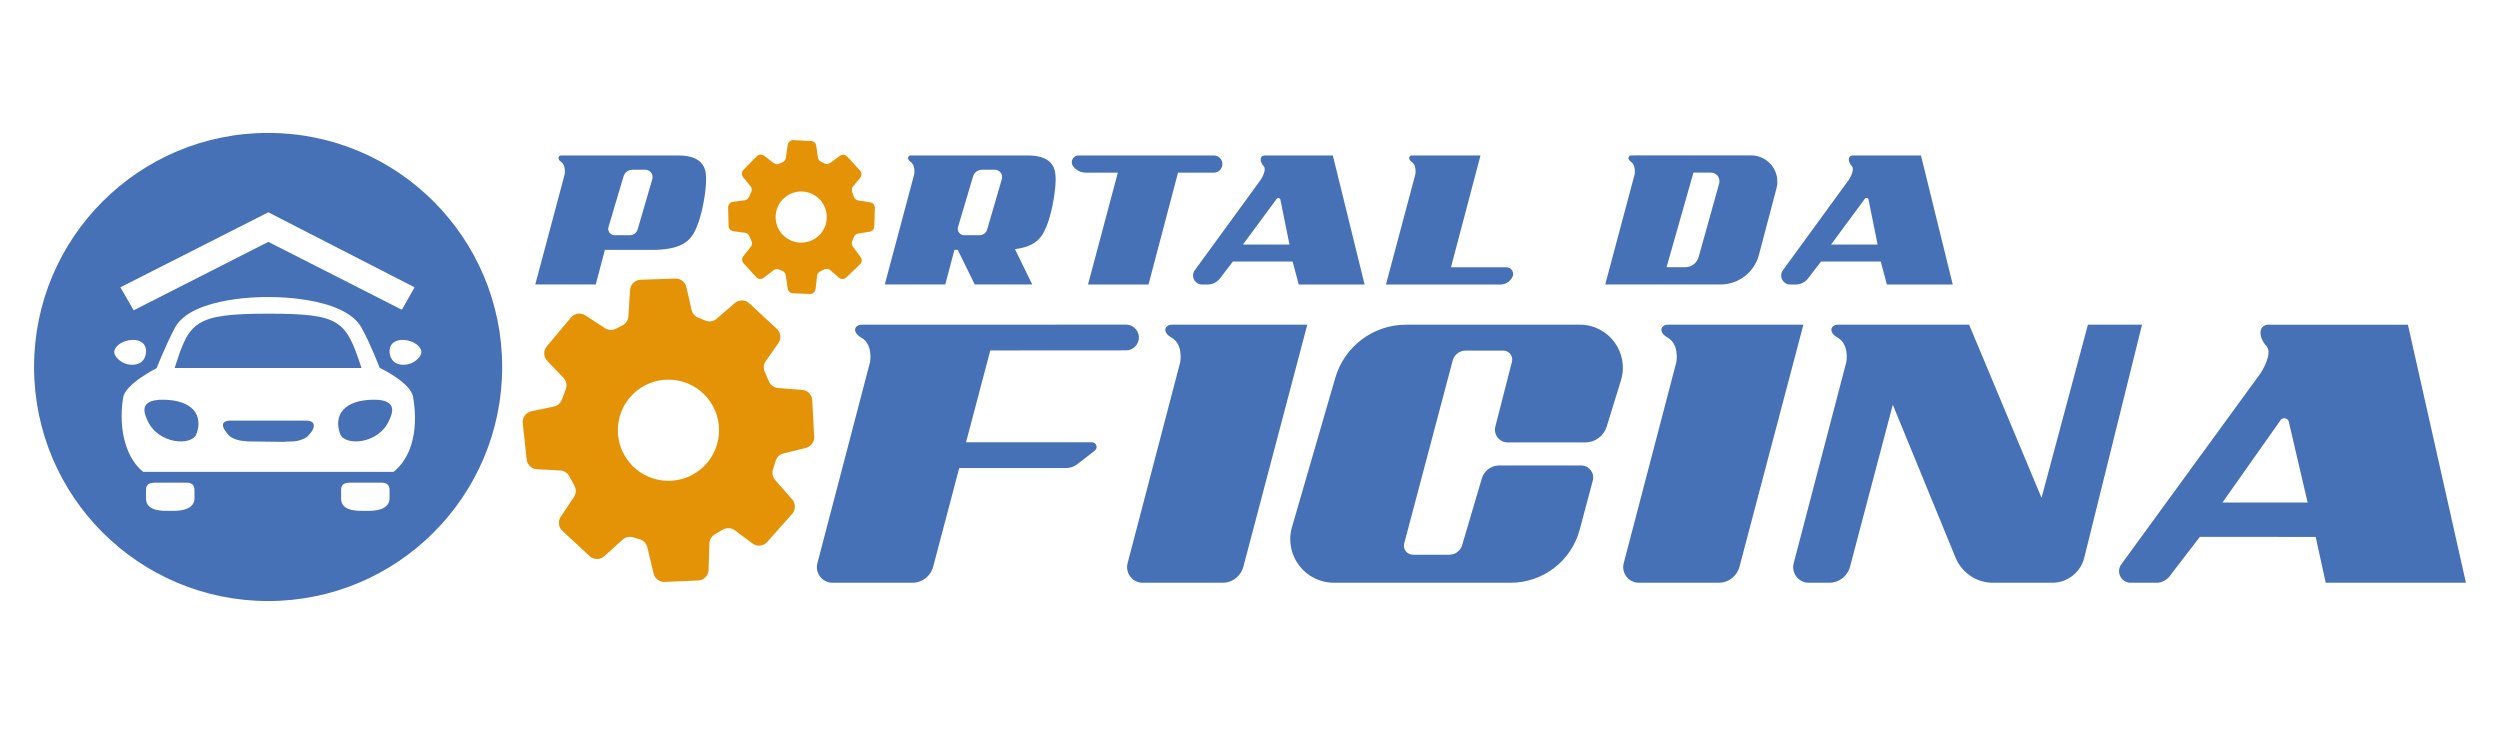 <svg width="330" height="97" viewBox="0 0 330 97" fill="none" xmlns="http://www.w3.org/2000/svg">
<path d="M299.319 42.859L299.85 42.861H317.845L325.505 76.925H306.995L305.669 70.872L290.377 70.868L286.337 76.133C286.003 76.567 285.279 76.925 284.73 76.925H281.25C279.996 76.925 279.273 75.502 280.011 74.489L298.385 49.28C298.385 49.28 300.1 46.703 299.165 45.678C298.175 44.592 298.025 43.008 299.319 42.859ZM293.367 66.332H304.607L302.116 55.651C302.023 55.191 301.334 55.052 301.056 55.43L293.367 66.332Z" fill="#4771B7"/>
<path d="M242.602 42.859H243.239H259.926L269.483 65.714L275.605 42.859H282.747L275.122 73.618C274.64 75.559 272.898 76.924 270.898 76.924H263.076C260.908 76.924 258.954 75.613 258.131 73.606L249.852 53.425L244.202 74.814C243.875 76.058 242.75 76.925 241.464 76.924H238.757C237.409 76.923 236.425 75.648 236.767 74.343L243.709 47.814C243.709 47.814 244.163 45.472 242.563 44.564C241.254 43.821 241.699 42.859 242.602 42.859Z" fill="#4771B7"/>
<path d="M220.162 42.859H220.802H238.049L229.61 74.813C229.282 76.058 228.157 76.924 226.872 76.924H216.322C214.974 76.924 213.989 75.648 214.331 74.343L221.274 47.814C221.274 47.814 221.728 45.472 220.128 44.564C218.818 43.821 219.26 42.859 220.162 42.859Z" fill="#4771B7"/>
<path d="M213.965 50.213L212.084 56.316C211.702 57.554 210.558 58.398 209.263 58.398H199.004C197.912 58.398 197.112 57.368 197.384 56.311L199.576 47.761C199.769 47.011 199.202 46.281 198.427 46.281H193.463C192.66 46.281 191.957 46.821 191.753 47.598L185.356 71.73C185.156 72.483 185.724 73.221 186.503 73.221H191.308C192.094 73.221 192.786 72.701 193.006 71.945L195.594 63.178C195.894 62.146 196.839 61.437 197.914 61.437H208.71C209.756 61.437 210.519 62.429 210.249 63.44L208.518 69.924C207.416 74.052 203.676 76.923 199.404 76.922L176.065 76.918C172.299 76.918 169.549 73.356 170.503 69.712L176.255 49.879C177.461 45.721 181.269 42.859 185.599 42.859H208.537C212.36 42.859 215.092 46.559 213.965 50.213Z" fill="#4771B7"/>
<path d="M154.684 42.859H155.317H172.562L164.122 74.813C163.795 76.058 162.671 76.924 161.385 76.924H150.835C149.487 76.924 148.503 75.648 148.843 74.343L155.787 47.814C155.787 47.814 156.24 45.472 154.641 44.564C153.332 43.821 153.781 42.859 154.684 42.859Z" fill="#4771B7"/>
<path d="M113.735 42.859H114.369L148.632 42.849C149.69 42.847 150.493 43.806 150.307 44.847C150.161 45.657 149.456 46.248 148.633 46.248L130.717 46.26L127.517 58.38H144.135C144.722 58.38 144.976 59.122 144.512 59.482L142.223 61.26C141.783 61.601 141.244 61.786 140.687 61.786H126.617L123.176 74.813C122.849 76.058 121.723 76.924 120.437 76.924H109.888C108.54 76.924 107.555 75.649 107.897 74.343L114.84 47.814C114.84 47.814 115.294 45.472 113.694 44.564C112.384 43.821 112.832 42.859 113.735 42.859Z" fill="#4771B7"/>
<path d="M72.179 45.711L75.373 41.903C75.843 41.348 76.651 41.23 77.261 41.625L79.866 43.316C80.303 43.599 80.858 43.625 81.318 43.385L82.18 42.938C82.63 42.703 82.923 42.25 82.954 41.745L83.164 38.281C83.209 37.539 83.813 36.953 84.556 36.927L89.145 36.77C89.838 36.746 90.449 37.217 90.603 37.893L91.288 40.909C91.393 41.367 91.714 41.746 92.149 41.924L93.11 42.319C93.614 42.526 94.194 42.431 94.605 42.073L96.988 40.008C97.543 39.524 98.376 39.539 98.915 40.04L102.547 43.409C103.076 43.9 103.161 44.708 102.746 45.299L101.086 47.657C100.794 48.069 100.741 48.602 100.942 49.064L101.506 50.359C101.72 50.851 102.188 51.184 102.722 51.224L105.883 51.46C106.607 51.515 107.178 52.097 107.218 52.824L107.475 57.644C107.511 58.336 107.052 58.956 106.379 59.122L103.422 59.855C102.931 59.977 102.538 60.346 102.389 60.83L102.033 61.986C101.89 62.446 101.986 62.948 102.29 63.322L104.606 65.965C105.05 66.512 105.033 67.3 104.567 67.83L101.275 71.54C100.778 72.103 99.931 72.191 99.329 71.741L97.002 70.003C96.536 69.656 95.907 69.621 95.406 69.914L94.356 70.532C93.928 70.783 93.658 71.236 93.644 71.731L93.533 75.229C93.511 75.984 92.907 76.594 92.151 76.625L87.739 76.812C87.047 76.841 86.432 76.376 86.274 75.702L85.451 72.238C85.329 71.721 84.931 71.313 84.417 71.176L83.519 70.914C83.031 70.785 82.51 70.921 82.146 71.272L79.806 73.384C79.256 73.917 78.383 73.925 77.821 73.404L74.234 70.072C73.715 69.587 73.623 68.799 74.016 68.21L75.757 65.606C76.057 65.16 76.081 64.584 75.824 64.111L75.135 62.851C74.895 62.412 74.444 62.128 73.944 62.101L70.877 61.941C70.169 61.903 69.595 61.357 69.518 60.653L69.001 55.857C68.923 55.12 69.412 54.444 70.138 54.289L73.117 53.659C73.6 53.556 73.998 53.213 74.171 52.751L74.684 51.375C74.871 50.874 74.767 50.312 74.413 49.913L72.198 47.6C71.724 47.062 71.716 46.258 72.179 45.711ZM88.236 50.112C84.547 50.112 81.556 53.102 81.556 56.791C81.556 60.48 84.547 63.469 88.236 63.469C91.924 63.469 94.914 60.48 94.914 56.791C94.914 53.102 91.924 50.112 88.236 50.112Z" fill="#E59306"/>
<path d="M244.511 20.518H244.778H253.567L257.762 37.554H249.066L248.259 34.525H240.372L238.656 36.76C238.273 37.261 237.677 37.554 237.045 37.554H236.306C235.335 37.554 234.774 36.451 235.347 35.666L244.044 23.734C244.044 23.734 244.903 22.443 244.435 21.928C243.939 21.385 243.862 20.592 244.511 20.518ZM241.701 32.279H247.845L246.643 26.348C246.596 26.117 246.299 26.052 246.158 26.241L241.701 32.279Z" fill="#4771B7"/>
<path d="M215.314 20.517H215.581L231.152 20.515C233.42 20.515 235.075 22.662 234.497 24.854L232.176 33.647C231.569 35.948 229.488 37.551 227.109 37.552L211.89 37.554L215.776 22.995C215.776 22.995 215.964 21.823 215.299 21.37C214.755 20.998 214.941 20.517 215.314 20.517ZM223.537 22.782L219.983 35.273H222.442C223.269 35.273 223.998 34.722 224.221 33.923L226.919 24.259C227.145 23.525 226.596 22.782 225.828 22.782H223.537Z" fill="#4771B7"/>
<path d="M186.37 20.517H186.636H195.425L191.529 35.282H198.856C199.533 35.282 199.956 36.014 199.617 36.6L199.569 36.686C199.258 37.223 198.684 37.554 198.064 37.554H182.946L186.83 22.995C186.83 22.995 187.019 21.825 186.355 21.371C185.811 20.999 185.996 20.517 186.37 20.517Z" fill="#4771B7"/>
<path d="M166.88 20.52H167.144H175.934L180.127 37.556H171.433L170.627 34.527H162.739L161.023 36.762C160.639 37.263 160.043 37.556 159.411 37.556H158.673C157.701 37.556 157.139 36.454 157.712 35.67L166.41 23.736C166.41 23.736 167.27 22.446 166.801 21.93C166.306 21.388 166.23 20.594 166.88 20.52ZM164.068 32.281H170.211L169.01 26.35C168.963 26.12 168.665 26.054 168.526 26.244L164.068 32.281Z" fill="#4771B7"/>
<path d="M142.374 20.517H160.223C160.852 20.517 161.362 21.028 161.359 21.657C161.357 22.283 160.85 22.791 160.223 22.791H155.5L151.604 37.554H143.62L147.554 22.791H143.328C142.669 22.791 142.051 22.481 141.655 21.955C141.21 21.363 141.632 20.517 142.374 20.517Z" fill="#4771B7"/>
<path d="M120.215 20.517H120.482H135.28H135.63C139.351 20.511 139.351 22.678 139.344 23.822C139.334 25.138 138.925 27.671 138.35 29.314C137.678 31.239 136.891 32.519 133.975 32.885L136.258 37.553H128.665L126.423 32.982H125.983L124.777 37.553H116.792L120.678 22.996C120.678 22.996 120.867 21.825 120.203 21.37C119.658 20.999 119.839 20.517 120.215 20.517ZM128.45 23.271L126.46 29.964C126.298 30.505 126.703 31.048 127.267 31.048H129.292C129.762 31.048 130.175 30.737 130.307 30.285L132.243 23.642C132.423 23.025 131.96 22.408 131.318 22.408H129.608C129.073 22.408 128.604 22.758 128.45 23.271Z" fill="#4771B7"/>
<path d="M98.137 22.402L99.905 20.618C100.164 20.358 100.576 20.333 100.866 20.558L102.108 21.518C102.315 21.678 102.594 21.714 102.837 21.612L103.29 21.424C103.525 21.324 103.692 21.109 103.729 20.854L103.979 19.12C104.033 18.748 104.362 18.478 104.737 18.496L107.055 18.609C107.405 18.626 107.692 18.888 107.741 19.235L107.961 20.784C107.995 21.018 108.14 21.222 108.35 21.33L108.819 21.569C109.065 21.695 109.36 21.67 109.582 21.509L110.869 20.567C111.169 20.347 111.587 20.388 111.838 20.664L113.526 22.513C113.772 22.783 113.781 23.193 113.547 23.472L112.613 24.59C112.448 24.786 112.399 25.052 112.481 25.294L112.711 25.97C112.799 26.227 113.021 26.413 113.287 26.456L114.868 26.706C115.232 26.765 115.495 27.082 115.485 27.45L115.411 29.888C115.402 30.238 115.144 30.53 114.799 30.586L113.278 30.831C113.027 30.872 112.814 31.041 112.718 31.28L112.489 31.847C112.399 32.072 112.427 32.33 112.564 32.531L113.62 33.957C113.821 34.253 113.778 34.648 113.523 34.895L111.71 36.627C111.435 36.889 111.005 36.899 110.72 36.646L109.621 35.674C109.402 35.479 109.087 35.436 108.822 35.562L108.267 35.829C108.041 35.937 107.887 36.155 107.858 36.404L107.657 38.16C107.613 38.539 107.284 38.822 106.902 38.806L104.671 38.715C104.322 38.7 104.032 38.441 103.981 38.095L103.711 36.316C103.671 36.051 103.488 35.828 103.235 35.738L102.794 35.569C102.553 35.483 102.285 35.53 102.086 35.691L100.821 36.657C100.521 36.903 100.082 36.871 99.82 36.584L98.153 34.756C97.911 34.492 97.898 34.09 98.122 33.81L99.107 32.572C99.276 32.358 99.313 32.069 99.202 31.821L98.909 31.158C98.806 30.927 98.591 30.764 98.339 30.731L96.802 30.521C96.447 30.473 96.18 30.174 96.172 29.816L96.113 27.378C96.102 27.004 96.379 26.684 96.75 26.638L98.277 26.444C98.523 26.412 98.739 26.257 98.844 26.031L99.161 25.358C99.276 25.115 99.247 24.827 99.087 24.612L98.067 23.355C97.851 23.064 97.88 22.659 98.137 22.402ZM106.038 25.29C104.181 25.136 102.55 26.516 102.395 28.375C102.241 30.232 103.622 31.863 105.48 32.017C107.337 32.171 108.967 30.791 109.123 28.933C109.277 27.076 107.897 25.445 106.038 25.29Z" fill="#E59306"/>
<path d="M74.08 20.517H74.346H89.142H89.492C93.214 20.511 93.214 22.678 93.206 23.822C93.196 25.138 92.787 27.672 92.213 29.314C91.451 31.497 90.54 32.849 86.552 32.983H86.239L79.846 32.982L78.64 37.553H70.656L74.541 22.996C74.541 22.996 74.729 21.825 74.064 21.371C73.52 20.999 73.704 20.517 74.08 20.517ZM82.313 23.271L80.321 29.964C80.161 30.505 80.565 31.048 81.128 31.048H83.153C83.625 31.048 84.038 30.737 84.169 30.285L86.106 23.642C86.286 23.025 85.823 22.408 85.181 22.408H83.47C82.936 22.408 82.465 22.758 82.313 23.271Z" fill="#4771B7"/>
<path d="M23.058 48.577H47.724C45.64 42.322 45.038 41.403 35.391 41.403C25.568 41.403 24.967 42.534 23.058 48.577ZM25.922 57.31C26.873 54.794 25.396 52.762 21.456 52.762C18.124 52.762 19.152 54.77 19.454 55.469C20.847 58.675 25.326 58.888 25.922 57.31ZM51.377 55.469C51.681 54.77 52.708 52.762 49.377 52.762C45.435 52.762 43.961 54.794 44.912 57.31C45.508 58.888 49.986 58.675 51.377 55.469ZM29.804 56.969C29.804 56.969 30.173 57.478 30.342 57.598C31.273 58.268 32.372 58.206 32.741 58.268L37.511 58.327C37.891 58.213 39.37 58.495 40.517 57.671C40.728 57.519 41.197 56.883 41.197 56.883C41.197 56.883 42.093 55.516 40.337 55.516H30.52C28.585 55.516 29.804 56.969 29.804 56.969Z" fill="#4771B7"/>
<path d="M66.287 48.441C66.287 65.505 52.454 79.337 35.392 79.337C18.327 79.337 4.496 65.505 4.496 48.441C4.496 31.378 18.327 17.544 35.392 17.544C52.454 17.544 66.287 31.378 66.287 48.441ZM17.65 40.958C23.573 37.947 29.497 34.937 35.419 31.926C41.296 34.914 47.173 37.901 53.049 40.888C53.607 39.901 54.164 38.912 54.72 37.924L35.415 28.024L15.888 37.924C16.475 38.935 17.063 39.947 17.65 40.958ZM19.275 64.716V65.898C19.361 67.55 21.578 67.427 22.385 67.434C23.12 67.442 25.527 67.55 25.67 65.898V64.84C25.67 64.505 25.733 63.685 24.542 63.712H20.457C19.434 63.736 19.275 64.149 19.275 64.716ZM45.025 64.716V65.898C45.11 67.55 47.326 67.427 48.133 67.434C48.869 67.442 51.274 67.55 51.42 65.898V64.84C51.42 64.505 51.482 63.685 50.291 63.712H46.207C45.182 63.736 45.025 64.149 45.025 64.716ZM17.412 48.148C18.992 48.172 19.318 46.929 19.279 46.268C19.153 44.087 15.537 44.736 15.106 46.268C14.904 46.983 16.003 48.129 17.412 48.148ZM55.597 46.268C55.167 44.736 51.548 44.087 51.423 46.268C51.385 46.929 51.711 48.172 53.292 48.148C54.701 48.129 55.798 46.983 55.597 46.268ZM23.08 43.281C21.844 45.611 20.674 48.6 20.674 48.6C20.674 48.6 16.555 50.659 16.261 52.462C15.513 57.058 16.892 60.739 18.911 62.286H51.951C53.957 60.701 55.373 57.416 54.531 52.392C54.212 50.487 50.114 48.549 50.114 48.549C50.114 48.549 48.958 45.49 47.729 43.272C45.347 38.972 35.304 39.213 35.304 39.213C35.304 39.213 25.335 39.028 23.08 43.281Z" fill="#4771B7"/>
</svg>
